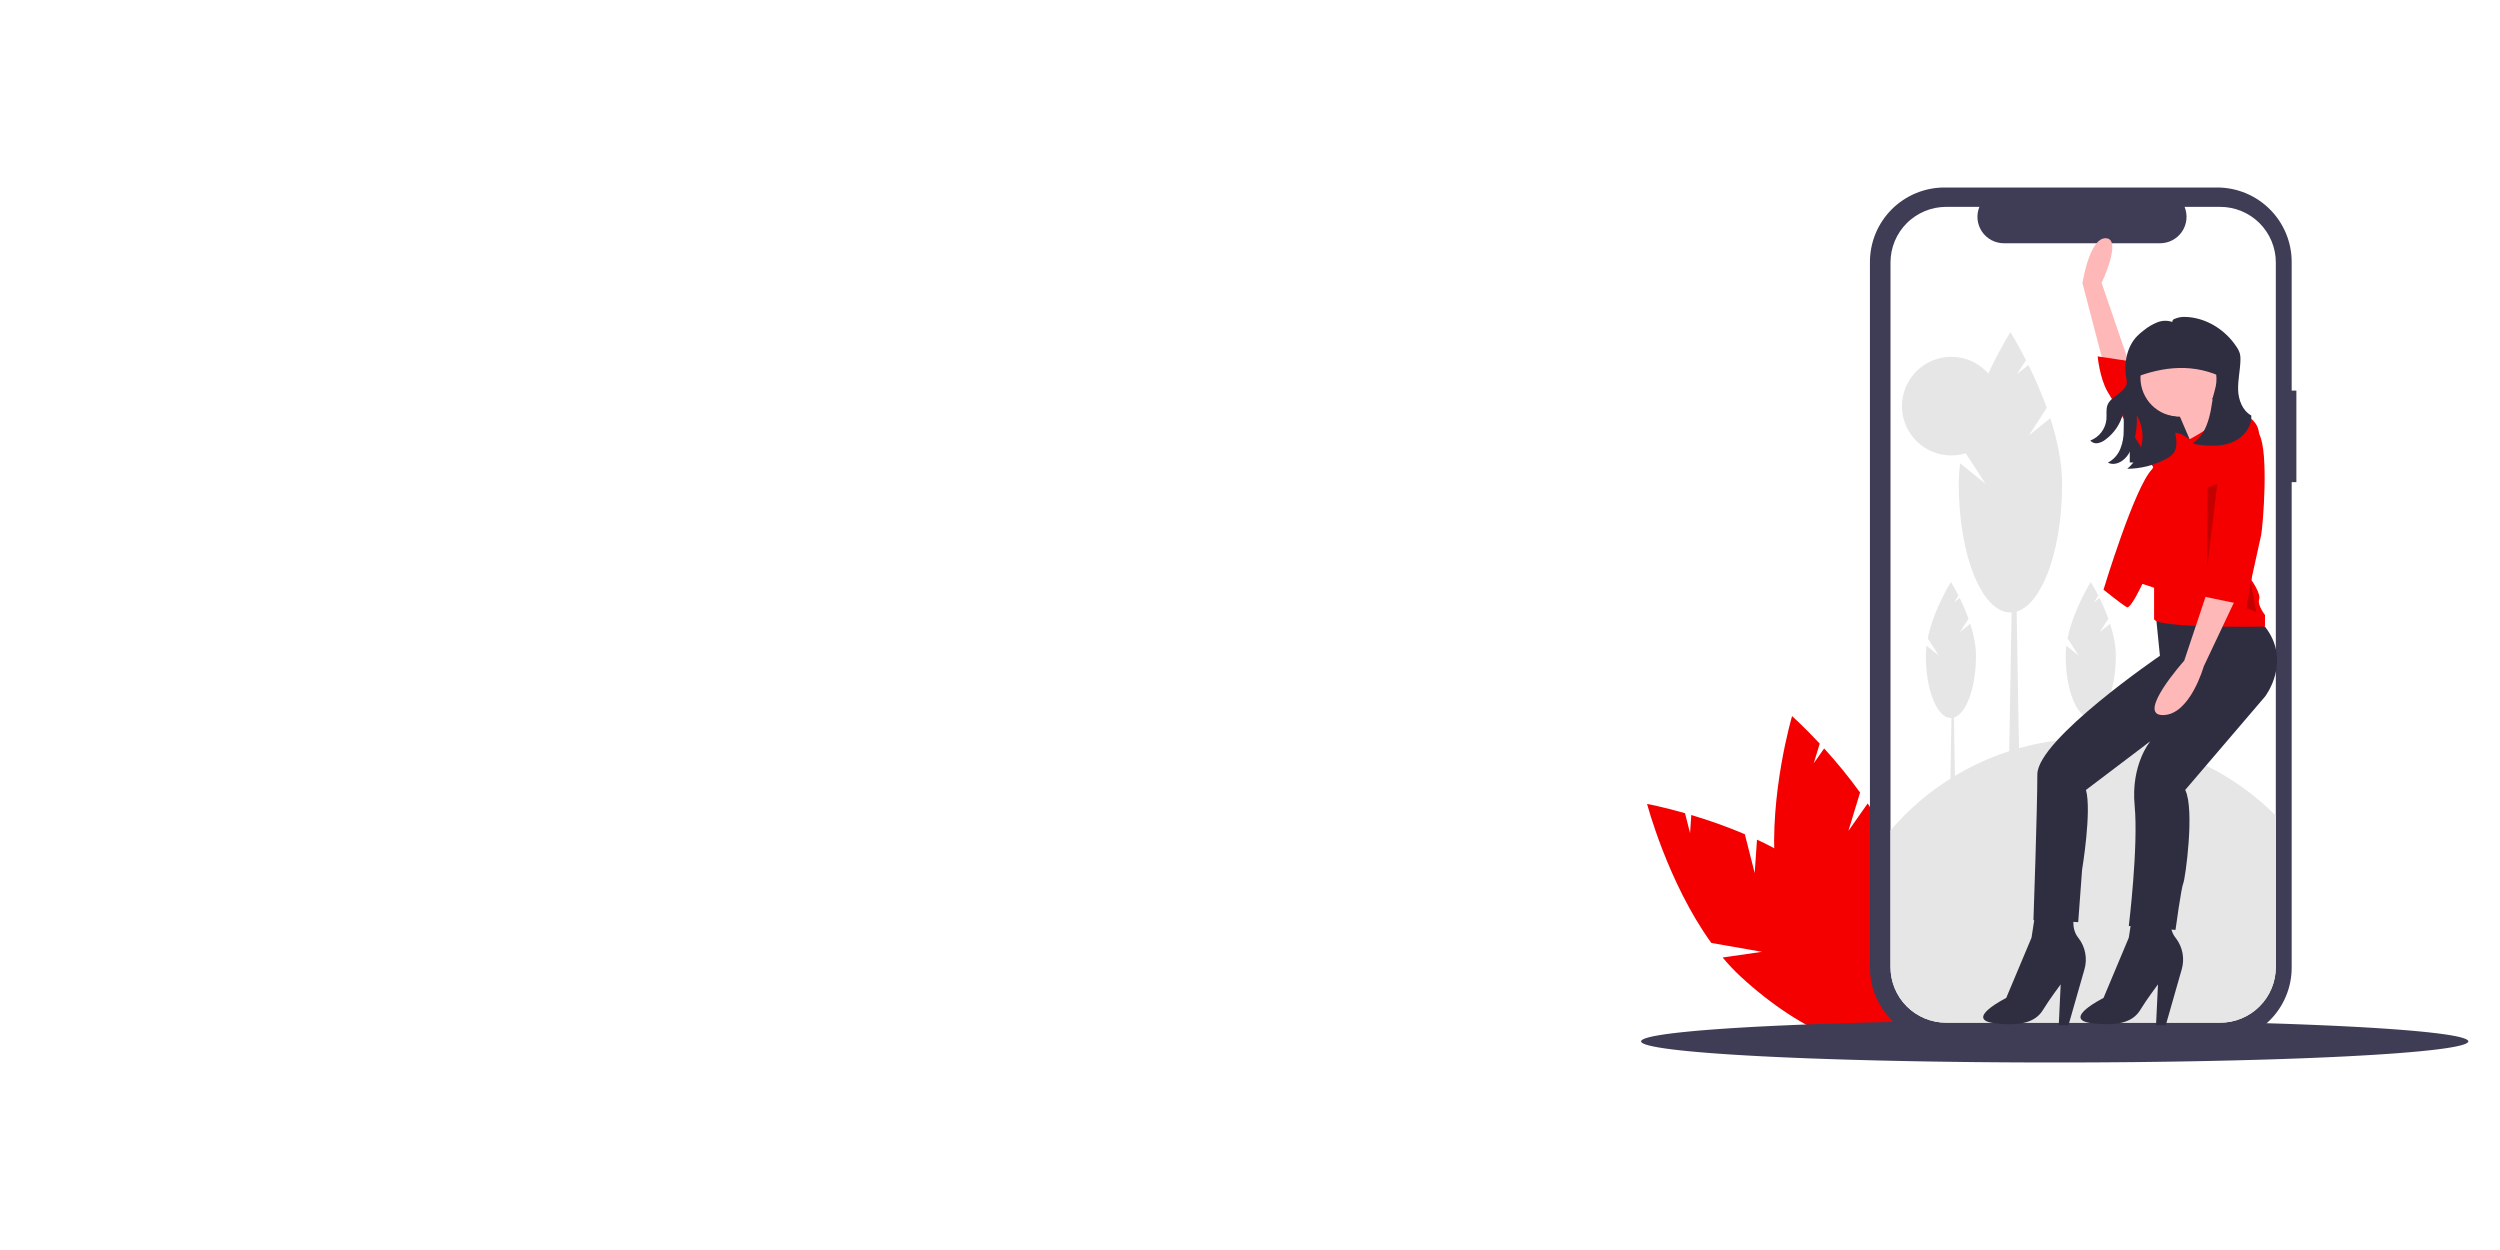 <svg xmlns="http://www.w3.org/2000/svg" width="750" viewBox="0 0 750 375" height="375" version="1.0"><defs><clipPath id="a"><path d="M 492.289 306 L 740.539 306 L 740.539 318.75 L 492.289 318.75 Z M 492.289 306"/></clipPath><clipPath id="b"><path d="M 560 56.25 L 689 56.25 L 689 313 L 560 313 Z M 560 56.25"/></clipPath></defs><path fill="#FFF" d="M-75 -37.5H825V412.5H-75z"/><path fill="#FFF" d="M-75 -37.5H825V412.5H-75z"/><path fill="#FFF" d="M-75 -37.5H825V412.5H-75z"/><path fill="#F50000" d="M 526.406 261.914 L 523.449 250.266 C 518.203 248.043 512.852 246.125 507.387 244.508 L 507.016 249.922 L 505.5 243.957 C 498.73 242.027 494.125 241.176 494.125 241.176 C 494.125 241.176 500.348 264.812 513.395 282.879 L 528.598 285.547 L 516.789 287.25 C 518.43 289.227 520.191 291.09 522.07 292.844 C 541.051 310.445 562.191 318.52 569.289 310.879 C 576.387 303.238 566.754 282.777 547.773 265.172 C 541.887 259.715 534.496 255.336 527.098 251.891 Z M 526.406 261.914"/><path fill="#F50000" d="M 554.523 249.262 L 558.016 237.762 C 554.676 233.148 551.086 228.742 547.246 224.535 L 544.125 228.977 L 545.914 223.09 C 541.117 217.941 537.617 214.832 537.617 214.832 C 537.617 214.832 530.715 238.281 532.539 260.488 L 544.172 270.625 L 533.18 265.98 C 533.566 268.52 534.109 271.027 534.809 273.496 C 541.953 298.371 555.871 316.203 565.902 313.324 C 575.93 310.449 578.27 287.957 571.125 263.086 C 568.91 255.375 564.848 247.809 560.297 241.039 Z M 554.523 249.262"/><g clip-path="url(#a)"><path fill="#3F3D56" d="M 740.508 312.41 C 740.508 312.512 740.457 312.617 740.355 312.719 C 740.258 312.824 740.109 312.926 739.91 313.031 C 739.711 313.133 739.461 313.238 739.164 313.34 C 738.867 313.441 738.52 313.543 738.121 313.645 C 737.727 313.75 737.281 313.848 736.789 313.949 C 736.293 314.051 735.754 314.152 735.164 314.25 C 734.574 314.348 733.938 314.449 733.254 314.547 C 732.57 314.645 731.84 314.738 731.062 314.836 C 730.285 314.934 729.461 315.027 728.594 315.121 C 727.723 315.215 726.812 315.309 725.855 315.398 C 724.898 315.488 723.895 315.578 722.852 315.668 C 721.809 315.758 720.723 315.844 719.594 315.934 C 718.465 316.02 717.297 316.102 716.086 316.188 C 714.875 316.27 713.629 316.352 712.34 316.434 C 711.051 316.512 709.723 316.59 708.359 316.668 C 706.996 316.746 705.598 316.82 704.16 316.895 C 702.723 316.965 701.254 317.039 699.75 317.109 C 698.246 317.176 696.707 317.246 695.137 317.312 C 693.566 317.375 691.965 317.441 690.336 317.504 C 688.703 317.562 687.043 317.625 685.355 317.68 C 683.668 317.738 681.953 317.793 680.211 317.848 C 678.469 317.902 676.703 317.953 674.91 318 C 673.121 318.051 671.305 318.098 669.469 318.141 C 667.633 318.188 665.777 318.227 663.902 318.266 C 662.023 318.309 660.133 318.344 658.219 318.379 C 656.305 318.414 654.379 318.445 652.434 318.477 C 650.492 318.508 648.535 318.535 646.566 318.559 C 644.594 318.586 642.613 318.609 640.621 318.629 C 638.629 318.648 636.629 318.668 634.621 318.68 C 632.613 318.695 630.598 318.711 628.574 318.719 C 626.555 318.73 624.531 318.738 622.5 318.742 C 620.473 318.746 618.445 318.75 616.414 318.75 C 614.383 318.75 612.352 318.746 610.324 318.742 C 608.297 318.738 606.27 318.73 604.25 318.719 C 602.227 318.711 600.215 318.695 598.203 318.68 C 596.195 318.668 594.195 318.648 592.203 318.629 C 590.211 318.609 588.23 318.586 586.262 318.559 C 584.289 318.535 582.332 318.508 580.391 318.477 C 578.445 318.445 576.52 318.414 574.605 318.379 C 572.695 318.344 570.801 318.309 568.926 318.266 C 567.047 318.227 565.191 318.188 563.355 318.141 C 561.52 318.098 559.707 318.051 557.914 318 C 556.125 317.953 554.359 317.902 552.617 317.848 C 550.875 317.793 549.16 317.738 547.469 317.68 C 545.781 317.625 544.121 317.562 542.488 317.504 C 540.859 317.441 539.258 317.375 537.688 317.312 C 536.117 317.246 534.582 317.176 533.078 317.109 C 531.57 317.039 530.102 316.965 528.664 316.895 C 527.23 316.82 525.828 316.746 524.465 316.668 C 523.102 316.59 521.773 316.512 520.488 316.434 C 519.199 316.352 517.949 316.27 516.738 316.188 C 515.531 316.102 514.359 316.02 513.23 315.934 C 512.105 315.848 511.02 315.758 509.973 315.668 C 508.93 315.578 507.93 315.488 506.973 315.398 C 506.016 315.309 505.102 315.215 504.234 315.121 C 503.363 315.027 502.543 314.934 501.766 314.836 C 500.988 314.738 500.258 314.645 499.574 314.547 C 498.887 314.449 498.25 314.348 497.66 314.25 C 497.074 314.152 496.531 314.051 496.039 313.949 C 495.543 313.848 495.098 313.75 494.703 313.645 C 494.309 313.543 493.961 313.441 493.66 313.34 C 493.363 313.238 493.113 313.133 492.918 313.031 C 492.719 312.926 492.566 312.824 492.469 312.719 C 492.367 312.617 492.32 312.512 492.32 312.41 C 492.32 312.305 492.367 312.203 492.469 312.098 C 492.566 311.996 492.719 311.891 492.918 311.789 C 493.113 311.684 493.363 311.582 493.66 311.48 C 493.961 311.375 494.309 311.273 494.703 311.172 C 495.098 311.07 495.543 310.969 496.039 310.867 C 496.531 310.77 497.074 310.668 497.66 310.57 C 498.25 310.469 498.887 310.371 499.574 310.273 C 500.258 310.176 500.988 310.078 501.766 309.984 C 502.543 309.887 503.363 309.793 504.234 309.699 C 505.102 309.605 506.016 309.512 506.973 309.422 C 507.93 309.328 508.93 309.238 509.973 309.148 C 511.02 309.062 512.105 308.973 513.23 308.887 C 514.359 308.801 515.531 308.715 516.738 308.633 C 517.949 308.551 519.199 308.469 520.488 308.387 C 521.773 308.309 523.102 308.227 524.465 308.152 C 525.828 308.074 527.23 308 528.664 307.926 C 530.102 307.852 531.57 307.781 533.078 307.711 C 534.582 307.641 536.117 307.574 537.688 307.508 C 539.258 307.441 540.859 307.379 542.488 307.316 C 544.121 307.254 545.781 307.195 547.469 307.137 C 549.16 307.078 550.875 307.023 552.617 306.973 C 554.359 306.918 556.125 306.867 557.914 306.816 C 559.707 306.77 561.52 306.723 563.355 306.676 C 565.191 306.633 567.047 306.59 568.926 306.551 C 570.801 306.512 572.695 306.473 574.605 306.438 C 576.52 306.406 578.445 306.371 580.391 306.34 C 582.332 306.312 584.289 306.285 586.262 306.258 C 588.23 306.234 590.211 306.211 592.203 306.191 C 594.195 306.172 596.195 306.152 598.203 306.137 C 600.215 306.121 602.227 306.109 604.25 306.098 C 606.27 306.09 608.297 306.082 610.324 306.078 C 612.352 306.07 614.383 306.07 616.414 306.07 C 618.445 306.07 620.473 306.07 622.5 306.078 C 624.531 306.082 626.555 306.09 628.574 306.098 C 630.598 306.109 632.613 306.121 634.621 306.137 C 636.629 306.152 638.629 306.172 640.621 306.191 C 642.613 306.211 644.594 306.234 646.566 306.258 C 648.535 306.285 650.492 306.312 652.434 306.34 C 654.379 306.371 656.305 306.406 658.219 306.438 C 660.133 306.473 662.023 306.512 663.902 306.551 C 665.777 306.59 667.633 306.633 669.469 306.676 C 671.305 306.723 673.121 306.77 674.91 306.816 C 676.703 306.867 678.469 306.918 680.211 306.973 C 681.953 307.023 683.668 307.078 685.355 307.137 C 687.043 307.195 688.703 307.254 690.336 307.316 C 691.965 307.379 693.566 307.441 695.137 307.508 C 696.707 307.574 698.246 307.641 699.75 307.711 C 701.254 307.781 702.723 307.852 704.16 307.926 C 705.598 308 706.996 308.074 708.359 308.152 C 709.723 308.227 711.051 308.309 712.34 308.387 C 713.629 308.469 714.875 308.551 716.086 308.633 C 717.297 308.715 718.465 308.801 719.594 308.887 C 720.723 308.973 721.809 309.062 722.852 309.148 C 723.895 309.238 724.898 309.328 725.855 309.422 C 726.812 309.512 727.723 309.605 728.594 309.699 C 729.461 309.793 730.285 309.887 731.062 309.984 C 731.84 310.078 732.57 310.176 733.254 310.273 C 733.938 310.371 734.574 310.469 735.164 310.57 C 735.754 310.668 736.293 310.77 736.789 310.867 C 737.281 310.969 737.727 311.07 738.121 311.172 C 738.52 311.273 738.867 311.375 739.164 311.48 C 739.461 311.582 739.711 311.684 739.91 311.789 C 740.109 311.891 740.258 311.996 740.355 312.098 C 740.457 312.203 740.508 312.305 740.508 312.41 Z M 740.508 312.41"/></g><g clip-path="url(#b)"><path fill="#3F3D56" d="M 688.914 117.172 L 687.504 117.172 L 687.504 78.582 C 687.504 77.852 687.469 77.121 687.398 76.395 C 687.324 75.668 687.219 74.945 687.074 74.227 C 686.934 73.508 686.754 72.801 686.543 72.102 C 686.328 71.402 686.082 70.711 685.805 70.035 C 685.523 69.359 685.211 68.699 684.863 68.055 C 684.52 67.41 684.145 66.785 683.738 66.176 C 683.332 65.566 682.895 64.98 682.43 64.414 C 681.965 63.852 681.477 63.309 680.957 62.793 C 680.441 62.273 679.898 61.785 679.332 61.32 C 678.766 60.855 678.18 60.422 677.57 60.016 C 676.961 59.609 676.336 59.23 675.688 58.887 C 675.043 58.543 674.383 58.23 673.707 57.949 C 673.031 57.672 672.34 57.426 671.641 57.211 C 670.941 57 670.23 56.82 669.512 56.68 C 668.797 56.535 668.07 56.43 667.344 56.359 C 666.613 56.285 665.883 56.25 665.152 56.25 L 583.332 56.25 C 582.602 56.25 581.871 56.285 581.141 56.359 C 580.414 56.43 579.691 56.535 578.973 56.68 C 578.254 56.82 577.543 57 576.844 57.211 C 576.145 57.426 575.457 57.672 574.777 57.949 C 574.102 58.23 573.441 58.543 572.797 58.887 C 572.152 59.23 571.523 59.609 570.914 60.016 C 570.305 60.422 569.719 60.855 569.152 61.32 C 568.586 61.785 568.047 62.273 567.527 62.793 C 567.012 63.309 566.52 63.852 566.055 64.414 C 565.59 64.98 565.156 65.566 564.746 66.176 C 564.34 66.785 563.965 67.41 563.621 68.055 C 563.273 68.699 562.961 69.359 562.684 70.035 C 562.402 70.711 562.156 71.402 561.941 72.102 C 561.73 72.801 561.555 73.508 561.41 74.227 C 561.266 74.945 561.16 75.668 561.09 76.395 C 561.016 77.121 560.98 77.852 560.98 78.582 L 560.98 290.281 C 560.98 291.012 561.016 291.742 561.09 292.469 C 561.16 293.199 561.266 293.922 561.41 294.637 C 561.555 295.355 561.73 296.062 561.941 296.766 C 562.156 297.465 562.402 298.152 562.684 298.828 C 562.961 299.504 563.273 300.164 563.621 300.809 C 563.965 301.453 564.34 302.082 564.746 302.688 C 565.156 303.297 565.59 303.883 566.055 304.449 C 566.52 305.016 567.012 305.555 567.527 306.074 C 568.047 306.59 568.586 307.082 569.152 307.547 C 569.719 308.008 570.305 308.445 570.914 308.852 C 571.523 309.258 572.152 309.633 572.797 309.977 C 573.441 310.324 574.102 310.637 574.777 310.914 C 575.457 311.195 576.145 311.441 576.844 311.652 C 577.543 311.867 578.254 312.043 578.973 312.188 C 579.691 312.328 580.414 312.438 581.141 312.508 C 581.871 312.578 582.602 312.613 583.332 312.613 L 665.152 312.613 C 665.883 312.613 666.613 312.578 667.344 312.508 C 668.07 312.438 668.797 312.328 669.512 312.188 C 670.23 312.043 670.941 311.867 671.641 311.652 C 672.34 311.441 673.031 311.195 673.707 310.914 C 674.383 310.637 675.043 310.324 675.688 309.977 C 676.336 309.633 676.961 309.258 677.57 308.852 C 678.18 308.445 678.766 308.008 679.332 307.547 C 679.898 307.082 680.441 306.59 680.957 306.074 C 681.477 305.555 681.965 305.016 682.43 304.449 C 682.895 303.883 683.332 303.297 683.738 302.688 C 684.145 302.082 684.52 301.453 684.863 300.809 C 685.211 300.164 685.523 299.504 685.801 298.828 C 686.082 298.152 686.328 297.465 686.543 296.766 C 686.754 296.062 686.934 295.355 687.074 294.637 C 687.219 293.922 687.324 293.199 687.398 292.469 C 687.469 291.742 687.504 291.012 687.504 290.281 L 687.504 144.641 L 688.914 144.641 Z M 688.914 117.172"/></g><path fill="#FFF" d="M 682.746 78.738 L 682.746 290.125 C 682.746 290.672 682.719 291.219 682.668 291.762 C 682.613 292.305 682.531 292.844 682.426 293.379 C 682.32 293.914 682.188 294.445 682.027 294.969 C 681.867 295.488 681.684 296.004 681.477 296.508 C 681.266 297.012 681.035 297.508 680.777 297.988 C 680.52 298.469 680.238 298.938 679.934 299.391 C 679.629 299.848 679.305 300.285 678.957 300.707 C 678.609 301.129 678.242 301.535 677.855 301.918 C 677.473 302.305 677.066 302.672 676.645 303.02 C 676.223 303.367 675.781 303.691 675.328 303.992 C 674.875 304.297 674.406 304.578 673.922 304.836 C 673.441 305.094 672.945 305.328 672.441 305.535 C 671.938 305.746 671.422 305.93 670.898 306.086 C 670.375 306.246 669.848 306.379 669.309 306.484 C 668.773 306.59 668.234 306.672 667.691 306.727 C 667.145 306.777 666.602 306.805 666.055 306.805 L 583.84 306.805 C 583.293 306.805 582.75 306.777 582.207 306.727 C 581.66 306.672 581.121 306.59 580.586 306.484 C 580.047 306.379 579.52 306.246 578.996 306.086 C 578.473 305.93 577.957 305.746 577.453 305.535 C 576.949 305.324 576.453 305.094 575.973 304.836 C 575.492 304.578 575.023 304.297 574.566 303.992 C 574.113 303.691 573.676 303.367 573.25 303.02 C 572.828 302.672 572.426 302.305 572.039 301.918 C 571.652 301.535 571.285 301.129 570.938 300.707 C 570.59 300.285 570.266 299.848 569.961 299.391 C 569.66 298.938 569.379 298.469 569.121 297.988 C 568.863 297.508 568.629 297.012 568.418 296.508 C 568.211 296.004 568.027 295.488 567.867 294.969 C 567.707 294.445 567.574 293.914 567.469 293.379 C 567.363 292.844 567.281 292.305 567.23 291.762 C 567.176 291.219 567.148 290.672 567.148 290.125 L 567.148 78.738 C 567.148 78.191 567.176 77.648 567.23 77.105 C 567.281 76.562 567.363 76.02 567.469 75.484 C 567.578 74.949 567.707 74.422 567.867 73.898 C 568.027 73.375 568.211 72.859 568.418 72.355 C 568.629 71.852 568.863 71.359 569.121 70.875 C 569.379 70.395 569.66 69.926 569.961 69.473 C 570.266 69.02 570.59 68.582 570.938 68.16 C 571.285 67.734 571.652 67.332 572.039 66.945 C 572.426 66.559 572.828 66.191 573.254 65.848 C 573.676 65.5 574.113 65.176 574.566 64.871 C 575.023 64.566 575.492 64.289 575.973 64.031 C 576.453 63.773 576.949 63.539 577.453 63.328 C 577.957 63.121 578.473 62.938 578.996 62.777 C 579.52 62.621 580.047 62.488 580.586 62.379 C 581.121 62.273 581.66 62.195 582.207 62.141 C 582.75 62.086 583.293 62.059 583.84 62.059 L 593.816 62.059 C 593.691 62.359 593.59 62.664 593.504 62.977 C 593.422 63.289 593.355 63.605 593.309 63.926 C 593.262 64.246 593.238 64.57 593.23 64.895 C 593.227 65.215 593.238 65.539 593.27 65.859 C 593.305 66.184 593.355 66.5 593.43 66.816 C 593.5 67.133 593.594 67.441 593.703 67.746 C 593.812 68.051 593.941 68.348 594.09 68.637 C 594.234 68.926 594.398 69.203 594.578 69.473 C 594.758 69.738 594.957 69.996 595.168 70.242 C 595.379 70.484 595.605 70.715 595.848 70.934 C 596.086 71.148 596.34 71.352 596.605 71.535 C 596.871 71.723 597.145 71.891 597.43 72.043 C 597.715 72.195 598.012 72.332 598.312 72.445 C 598.613 72.562 598.922 72.66 599.238 72.738 C 599.551 72.816 599.867 72.879 600.191 72.918 C 600.512 72.957 600.836 72.977 601.16 72.977 L 648.031 72.977 C 648.355 72.977 648.68 72.957 649 72.918 C 649.32 72.879 649.641 72.816 649.953 72.738 C 650.266 72.66 650.574 72.562 650.879 72.445 C 651.18 72.332 651.473 72.195 651.758 72.043 C 652.047 71.891 652.32 71.723 652.586 71.535 C 652.852 71.352 653.102 71.148 653.344 70.934 C 653.586 70.715 653.809 70.484 654.023 70.242 C 654.234 69.996 654.43 69.738 654.613 69.473 C 654.793 69.203 654.957 68.926 655.102 68.637 C 655.25 68.348 655.379 68.051 655.488 67.746 C 655.598 67.441 655.688 67.133 655.762 66.816 C 655.832 66.5 655.887 66.184 655.918 65.859 C 655.953 65.539 655.965 65.215 655.961 64.895 C 655.953 64.57 655.926 64.246 655.883 63.926 C 655.836 63.605 655.77 63.289 655.684 62.977 C 655.602 62.664 655.496 62.359 655.375 62.059 L 666.055 62.059 C 666.602 62.059 667.145 62.086 667.691 62.141 C 668.234 62.195 668.773 62.273 669.309 62.379 C 669.848 62.488 670.375 62.621 670.898 62.777 C 671.422 62.938 671.938 63.121 672.441 63.328 C 672.945 63.539 673.441 63.773 673.922 64.031 C 674.406 64.289 674.875 64.566 675.328 64.871 C 675.781 65.176 676.223 65.5 676.645 65.848 C 677.066 66.191 677.473 66.559 677.859 66.945 C 678.242 67.332 678.609 67.734 678.957 68.16 C 679.305 68.582 679.629 69.02 679.934 69.473 C 680.238 69.926 680.52 70.395 680.777 70.879 C 681.035 71.359 681.266 71.852 681.477 72.355 C 681.684 72.863 681.871 73.375 682.027 73.898 C 682.188 74.422 682.32 74.949 682.426 75.484 C 682.531 76.02 682.613 76.562 682.668 77.105 C 682.719 77.648 682.746 78.191 682.746 78.738 Z M 682.746 78.738"/><path fill="#E6E6E6" d="M 682.746 244.711 L 682.746 290.125 C 682.746 290.672 682.719 291.219 682.668 291.762 C 682.613 292.305 682.531 292.844 682.426 293.379 C 682.32 293.914 682.188 294.445 682.027 294.969 C 681.867 295.488 681.684 296.004 681.477 296.508 C 681.266 297.012 681.035 297.508 680.777 297.988 C 680.52 298.469 680.238 298.938 679.934 299.391 C 679.629 299.848 679.305 300.285 678.957 300.707 C 678.609 301.129 678.242 301.535 677.855 301.918 C 677.473 302.305 677.066 302.672 676.645 303.02 C 676.223 303.367 675.781 303.691 675.328 303.992 C 674.875 304.297 674.406 304.578 673.922 304.836 C 673.441 305.094 672.945 305.328 672.441 305.535 C 671.938 305.746 671.422 305.93 670.898 306.086 C 670.375 306.246 669.848 306.379 669.309 306.484 C 668.773 306.59 668.234 306.672 667.691 306.727 C 667.145 306.777 666.602 306.805 666.055 306.805 L 583.84 306.805 C 583.293 306.805 582.75 306.777 582.207 306.727 C 581.66 306.672 581.121 306.59 580.586 306.484 C 580.047 306.379 579.52 306.246 578.996 306.086 C 578.473 305.93 577.957 305.746 577.453 305.535 C 576.949 305.324 576.453 305.094 575.973 304.836 C 575.492 304.578 575.023 304.297 574.566 303.992 C 574.113 303.691 573.676 303.367 573.25 303.02 C 572.828 302.672 572.426 302.305 572.039 301.918 C 571.652 301.535 571.285 301.129 570.938 300.707 C 570.59 300.285 570.266 299.848 569.961 299.391 C 569.66 298.938 569.379 298.469 569.121 297.988 C 568.863 297.508 568.629 297.012 568.418 296.508 C 568.211 296.004 568.027 295.488 567.867 294.969 C 567.707 294.445 567.574 293.914 567.469 293.379 C 567.363 292.844 567.281 292.305 567.23 291.762 C 567.176 291.219 567.148 290.672 567.148 290.125 L 567.148 249.137 C 568.027 248.105 568.93 247.102 569.863 246.117 C 570.793 245.133 571.746 244.176 572.727 243.238 C 573.707 242.305 574.711 241.398 575.738 240.516 C 576.766 239.633 577.812 238.777 578.887 237.949 C 579.957 237.121 581.047 236.32 582.16 235.551 C 583.273 234.777 584.406 234.035 585.559 233.32 C 586.707 232.609 587.875 231.926 589.062 231.273 C 590.25 230.621 591.453 229.996 592.672 229.406 C 593.891 228.816 595.121 228.258 596.371 227.73 C 597.617 227.203 598.879 226.707 600.152 226.246 C 601.422 225.785 602.707 225.355 604.004 224.961 C 605.297 224.562 606.602 224.203 607.918 223.875 C 609.23 223.547 610.555 223.25 611.883 222.992 C 613.211 222.73 614.547 222.504 615.887 222.312 C 617.227 222.121 618.574 221.965 619.922 221.844 C 621.27 221.723 622.621 221.637 623.977 221.586 C 625.328 221.531 626.684 221.516 628.039 221.535 C 629.391 221.551 630.746 221.605 632.098 221.691 C 633.449 221.781 634.797 221.902 636.141 222.062 C 637.488 222.219 638.828 222.41 640.164 222.637 C 641.496 222.863 642.824 223.125 644.148 223.422 C 645.469 223.719 646.781 224.047 648.086 224.41 C 649.391 224.773 650.688 225.168 651.973 225.602 C 653.254 226.031 654.527 226.492 655.789 226.988 C 657.047 227.484 658.293 228.012 659.527 228.574 C 660.762 229.133 661.977 229.727 663.18 230.348 C 664.383 230.973 665.57 231.625 666.738 232.309 C 667.906 232.992 669.055 233.707 670.188 234.453 C 671.32 235.195 672.43 235.969 673.523 236.77 C 674.613 237.57 675.684 238.398 676.73 239.258 C 677.781 240.113 678.809 240.996 679.809 241.906 C 680.812 242.812 681.793 243.75 682.746 244.711 Z M 682.746 244.711"/><path fill="#E6E6E6" d="M 605.898 236.312 L 602.574 236.312 L 603.684 171.461 L 604.789 171.461 Z M 605.898 236.312"/><path fill="#E6E6E6" d="M 608.668 130.633 L 614.031 122.348 C 612.438 117.957 610.605 113.664 608.527 109.477 L 605.059 112.277 L 607.805 108.035 C 605.188 102.891 603.129 99.645 603.129 99.645 C 603.129 99.645 592.371 116.582 588.777 134.516 L 595.66 145.145 L 588.043 138.996 C 587.77 141.086 587.633 143.184 587.625 145.293 C 587.625 166.531 594.566 183.75 603.129 183.75 C 611.691 183.75 618.633 166.531 618.633 145.293 C 618.633 138.711 617.145 131.82 615.086 125.449 Z M 608.668 130.633"/><path fill="#E6E6E6" d="M 586.617 240.891 L 585.004 240.891 L 585.543 209.438 L 586.078 209.438 Z M 586.617 240.891"/><path fill="#E6E6E6" d="M 587.957 189.637 L 590.559 185.621 C 589.789 183.488 588.898 181.41 587.891 179.379 L 586.207 180.734 L 587.539 178.68 C 586.273 176.184 585.273 174.609 585.273 174.609 C 585.273 174.609 580.055 182.824 578.312 191.52 L 581.652 196.676 L 577.957 193.695 C 577.824 194.707 577.758 195.727 577.754 196.75 C 577.754 207.047 581.121 215.398 585.273 215.398 C 589.426 215.398 592.793 207.047 592.793 196.75 C 592.793 193.555 592.07 190.215 591.07 187.125 Z M 587.957 189.637"/><path fill="#E6E6E6" d="M 628.566 240.891 L 626.957 240.891 L 627.492 209.438 L 628.031 209.438 Z M 628.566 240.891"/><path fill="#E6E6E6" d="M 629.91 189.637 L 632.512 185.621 C 631.738 183.488 630.852 181.41 629.844 179.379 L 628.16 180.734 L 629.492 178.68 C 628.223 176.184 627.227 174.609 627.227 174.609 C 627.227 174.609 622.008 182.824 620.266 191.52 L 623.602 196.676 L 619.906 193.695 C 619.777 194.707 619.707 195.727 619.707 196.75 C 619.707 207.047 623.07 215.398 627.227 215.398 C 631.379 215.398 634.746 207.047 634.746 196.75 C 634.746 193.555 634.023 190.215 633.023 187.125 Z M 629.91 189.637"/><path fill="#E6E6E6" d="M 600.195 121.84 C 600.195 122.809 600.102 123.773 599.91 124.723 C 599.723 125.676 599.441 126.602 599.07 127.5 C 598.695 128.398 598.242 129.25 597.699 130.059 C 597.16 130.867 596.547 131.613 595.859 132.301 C 595.172 132.988 594.422 133.602 593.617 134.141 C 592.809 134.68 591.953 135.137 591.055 135.508 C 590.156 135.879 589.23 136.16 588.277 136.348 C 587.324 136.539 586.363 136.633 585.391 136.633 C 584.418 136.633 583.453 136.539 582.5 136.348 C 581.547 136.16 580.621 135.879 579.723 135.508 C 578.824 135.137 577.973 134.68 577.164 134.141 C 576.355 133.602 575.605 132.988 574.918 132.301 C 574.23 131.613 573.617 130.867 573.078 130.059 C 572.539 129.25 572.082 128.398 571.711 127.5 C 571.336 126.602 571.059 125.676 570.867 124.723 C 570.676 123.773 570.582 122.809 570.582 121.84 C 570.582 120.867 570.676 119.906 570.867 118.953 C 571.059 118 571.336 117.074 571.711 116.176 C 572.082 115.277 572.539 114.426 573.078 113.617 C 573.617 112.812 574.23 112.062 574.918 111.375 C 575.605 110.691 576.355 110.078 577.164 109.535 C 577.973 108.996 578.824 108.543 579.723 108.168 C 580.621 107.797 581.547 107.516 582.5 107.328 C 583.453 107.137 584.418 107.043 585.391 107.043 C 586.363 107.043 587.324 107.137 588.277 107.328 C 589.23 107.516 590.156 107.797 591.055 108.168 C 591.953 108.543 592.809 108.996 593.617 109.535 C 594.422 110.078 595.172 110.691 595.859 111.375 C 596.547 112.062 597.16 112.812 597.699 113.617 C 598.242 114.426 598.695 115.277 599.07 116.176 C 599.441 117.074 599.723 118 599.91 118.953 C 600.102 119.906 600.195 120.867 600.195 121.84 Z M 600.195 121.84"/><path fill="#2F2E41" d="M 638.93 138.738 L 665.957 139.41 L 669.594 107.211 L 638.93 107.211 Z M 638.93 138.738"/><path fill="#FFB8B8" d="M 632.195 113.512 L 624.742 84.953 C 624.742 84.953 626.801 71.242 631.781 71.469 C 636.766 71.695 630.488 84.871 630.488 84.871 L 638.93 109.543 Z M 632.195 113.512"/><path fill="#2F2E41" d="M 646.809 185.074 L 647.977 196.738 C 647.977 196.738 611.203 221.816 611.203 232.316 C 611.203 242.812 610.035 276.059 610.035 276.059 L 623.461 276.641 L 624.629 260.895 C 624.629 260.895 627.547 243.398 625.797 236.98 L 645.059 222.398 C 645.059 222.398 639.223 229.398 640.391 241.648 C 641.559 253.895 638.637 277.809 638.637 277.809 L 652.648 278.973 C 652.648 278.973 654.398 266.145 654.98 264.977 C 655.566 263.809 658.484 242.812 655.566 236.98 L 679.496 208.984 C 679.496 208.984 687.672 198.488 679.496 187.988 L 674.828 185.656 Z M 646.809 185.074"/><path fill="#2F2E41" d="M 610.621 273.727 L 609.453 281.309 L 601.863 299.387 C 601.863 299.387 589.023 305.805 598.363 306.969 C 607.703 308.137 611.203 305.805 612.953 302.887 C 614.707 299.973 618.207 295.305 618.207 295.305 L 617.625 307.555 L 620.543 307.555 L 625.328 290.824 C 625.562 290.023 625.699 289.207 625.738 288.371 C 625.777 287.539 625.719 286.715 625.562 285.895 C 625.406 285.074 625.16 284.285 624.816 283.523 C 624.473 282.762 624.043 282.055 623.531 281.395 C 623.508 281.367 623.484 281.336 623.461 281.309 C 621.125 278.391 622.293 274.309 622.293 274.309 Z M 610.621 273.727"/><path fill="#2F2E41" d="M 639.805 273.727 L 638.637 281.309 L 631.051 299.387 C 631.051 299.387 618.207 305.805 627.547 306.969 C 636.887 308.137 640.391 305.805 642.141 302.887 C 643.891 299.973 647.395 295.305 647.395 295.305 L 646.809 307.555 L 649.73 307.555 L 654.512 290.824 C 654.746 290.023 654.883 289.207 654.922 288.371 C 654.965 287.539 654.906 286.715 654.75 285.895 C 654.594 285.074 654.344 284.285 654 283.523 C 653.656 282.762 653.23 282.055 652.719 281.395 C 652.695 281.367 652.672 281.336 652.648 281.309 C 650.312 278.391 651.48 274.309 651.48 274.309 Z M 639.805 273.727"/><path fill="#FFB8B8" d="M 665.488 113.332 C 665.488 114.098 665.414 114.859 665.266 115.609 C 665.117 116.359 664.895 117.09 664.602 117.797 C 664.309 118.504 663.949 119.176 663.523 119.812 C 663.098 120.453 662.613 121.039 662.07 121.582 C 661.527 122.125 660.938 122.605 660.301 123.031 C 659.664 123.457 658.992 123.816 658.281 124.109 C 657.574 124.402 656.844 124.625 656.094 124.773 C 655.34 124.926 654.582 125 653.816 125 C 653.047 125 652.289 124.926 651.539 124.773 C 650.785 124.625 650.055 124.402 649.348 124.109 C 648.641 123.816 647.965 123.457 647.328 123.031 C 646.691 122.605 646.102 122.125 645.559 121.582 C 645.02 121.039 644.535 120.453 644.109 119.812 C 643.684 119.176 643.324 118.504 643.027 117.797 C 642.734 117.09 642.516 116.359 642.363 115.609 C 642.215 114.859 642.141 114.098 642.141 113.332 C 642.141 112.566 642.215 111.809 642.363 111.059 C 642.516 110.309 642.734 109.578 643.027 108.871 C 643.324 108.16 643.684 107.488 644.109 106.852 C 644.535 106.215 645.02 105.625 645.559 105.086 C 646.102 104.543 646.691 104.059 647.328 103.633 C 647.965 103.211 648.641 102.852 649.348 102.555 C 650.055 102.262 650.785 102.043 651.539 101.895 C 652.289 101.742 653.047 101.668 653.816 101.668 C 654.582 101.668 655.34 101.742 656.094 101.895 C 656.844 102.043 657.574 102.262 658.281 102.555 C 658.992 102.852 659.664 103.211 660.301 103.633 C 660.938 104.059 661.527 104.543 662.07 105.086 C 662.613 105.625 663.098 106.215 663.523 106.852 C 663.949 107.488 664.309 108.16 664.602 108.871 C 664.895 109.578 665.117 110.309 665.266 111.059 C 665.414 111.809 665.488 112.566 665.488 113.332 Z M 665.488 113.332"/><path fill="#FFB8B8" d="M 653.23 123.25 L 658.484 135.496 L 668.992 127.332 C 668.992 127.332 662.57 118.582 662.57 117.418 Z M 653.23 123.25"/><path fill="#F50000" d="M 654.398 130.246 L 656.891 131.777 C 656.891 131.777 664.934 127.516 666.965 124.508 C 666.965 124.508 674.246 122.082 677.164 127.914 C 680.082 133.746 675.41 173.992 675.41 173.992 C 675.41 173.992 678.332 178.074 677.746 179.824 C 677.164 181.574 679.496 184.488 679.496 184.488 L 679.496 187.988 C 679.496 187.988 646.227 188.57 646.227 185.656 L 646.227 176.324 L 642.723 175.156 C 642.723 175.156 639.223 182.738 638.055 182.156 C 636.887 181.574 631.051 176.906 631.051 176.906 C 631.051 176.906 640.391 145.996 645.645 140.746 L 652.062 129.664 Z M 654.398 130.246"/><path fill="#F50000" d="M 653.23 130.832 C 653.23 130.832 652.062 128.496 650.312 127.914 C 648.562 127.332 639.805 115.082 639.805 115.082 L 640.973 108.668 L 629.301 106.918 C 629.301 106.918 629.883 113.332 632.219 117.418 C 634.551 121.5 647.395 142.496 647.395 142.496 L 653.816 130.832 Z M 653.23 130.832"/><path fill="#FFB8B8" d="M 662.277 177.199 L 655.273 198.195 C 655.273 198.195 640.68 214.527 648.852 214.527 C 657.023 214.527 661.109 199.945 661.109 199.945 L 671.035 178.949 Z M 662.277 177.199"/><path fill="#2F2E41" d="M 639.824 113.504 C 649.172 109.758 658.391 108.961 667.367 113.504 L 667.367 105.957 C 667.367 105.633 667.336 105.312 667.273 104.996 C 667.211 104.68 667.117 104.375 666.996 104.074 C 666.871 103.777 666.719 103.492 666.539 103.227 C 666.359 102.957 666.156 102.707 665.93 102.48 C 665.699 102.254 665.449 102.047 665.184 101.867 C 664.914 101.691 664.629 101.539 664.332 101.414 C 664.035 101.293 663.727 101.199 663.41 101.137 C 663.094 101.07 662.773 101.039 662.449 101.039 L 643.711 101.039 C 643.195 101.039 642.699 101.141 642.223 101.336 C 641.746 101.535 641.324 101.812 640.961 102.18 C 640.598 102.543 640.316 102.961 640.117 103.438 C 639.922 103.914 639.824 104.41 639.824 104.926 Z M 639.824 113.504"/><path fill="#F50000" d="M 669.574 129.664 C 669.574 129.664 674.902 125.156 677.781 130.328 C 680.664 135.496 678.914 157.66 678.332 160.578 C 677.746 163.492 673.66 181.574 673.66 181.574 L 659.652 178.656 C 659.652 178.656 658.484 170.492 661.988 171.074 Z M 669.574 129.664"/><path fill="#2F2E41" d="M 675.387 124.652 C 672.75 123.207 671.523 119.961 671.438 116.957 C 671.348 113.957 672.078 110.984 672.133 107.98 C 672.164 107.363 672.113 106.754 671.98 106.148 C 671.758 105.398 671.422 104.703 670.973 104.066 C 667.543 98.816 661.586 95.129 655.312 95.07 C 654.398 95.059 653.516 95.219 652.664 95.555 C 652.016 95.816 651.801 95.785 651.676 96.578 C 650.145 96.074 648.625 96.121 647.129 96.723 C 645.68 97.312 644.355 98.102 643.148 99.094 C 642.434 99.621 641.762 100.203 641.137 100.832 C 637.82 104.266 637.055 109.555 638.016 114.23 C 638.328 115.746 636.832 117.215 635.59 118.148 C 634.352 119.082 632.918 119.938 632.309 121.363 C 631.723 122.738 632.047 124.309 631.93 125.793 C 631.863 126.496 631.699 127.176 631.445 127.836 C 631.188 128.492 630.844 129.102 630.418 129.664 C 629.992 130.227 629.496 130.723 628.93 131.145 C 628.363 131.57 627.75 131.906 627.09 132.16 C 627.367 132.488 627.703 132.723 628.109 132.863 C 628.512 133.004 628.922 133.035 629.344 132.949 C 630.215 132.766 630.996 132.395 631.688 131.836 C 632.973 130.883 634.059 129.746 634.953 128.426 C 635.844 127.102 636.492 125.668 636.891 124.121 C 637.254 125.777 637.113 127.484 637.102 129.18 C 637.133 131.09 636.789 132.93 636.074 134.703 C 635.715 135.582 635.215 136.375 634.574 137.082 C 633.934 137.785 633.191 138.359 632.348 138.801 C 633.977 139.598 635.77 139.02 637.145 137.848 C 638.523 136.672 639.34 134.969 639.906 133.25 C 640.84 130.426 641.207 127.527 641.012 124.559 C 641.77 125.828 642.281 127.195 642.547 128.648 C 642.816 130.105 642.824 131.562 642.57 133.02 C 642.305 134.508 641.797 135.902 641.043 137.211 C 640.285 138.52 639.332 139.664 638.18 140.637 C 642.262 140.602 646.109 139.633 649.727 137.73 C 650.656 137.309 651.445 136.703 652.094 135.91 C 653.238 134.32 652.969 132.152 652.645 130.223 C 652.391 128.695 654.301 126.484 653.207 125.391 C 652.871 125.055 652.465 124.883 651.992 124.867 C 648.66 124.547 645.574 122.875 643.797 120.039 C 642.551 118.055 641.723 115.785 641.723 113.664 C 641.723 113.25 641.746 112.832 641.793 112.422 C 641.836 112.008 641.902 111.598 641.992 111.188 C 642.082 110.781 642.191 110.383 642.324 109.988 C 642.457 109.594 642.609 109.207 642.785 108.828 C 642.957 108.449 643.152 108.082 643.367 107.723 C 643.578 107.367 643.812 107.023 644.062 106.688 C 644.312 106.355 644.582 106.039 644.867 105.734 C 645.152 105.43 645.453 105.145 645.77 104.871 C 646.082 104.602 646.414 104.348 646.758 104.113 C 647.102 103.875 647.457 103.66 647.82 103.461 C 648.188 103.266 648.566 103.086 648.949 102.93 C 649.336 102.773 649.73 102.637 650.129 102.52 C 650.531 102.406 650.938 102.312 651.348 102.242 C 651.758 102.172 652.172 102.121 652.586 102.094 C 653 102.066 653.418 102.062 653.832 102.082 C 654.25 102.098 654.664 102.141 655.074 102.203 C 655.488 102.266 655.895 102.348 656.297 102.457 C 656.699 102.562 657.098 102.688 657.484 102.84 C 657.875 102.988 658.254 103.156 658.625 103.348 C 658.996 103.535 659.355 103.746 659.703 103.973 C 660.055 104.203 660.387 104.449 660.711 104.711 C 661.031 104.977 661.34 105.258 661.629 105.555 C 661.922 105.852 662.195 106.164 662.453 106.492 C 662.711 106.82 662.949 107.16 663.172 107.512 C 663.395 107.863 663.594 108.23 663.777 108.602 C 663.957 108.977 664.121 109.359 664.262 109.754 C 664.402 110.145 664.52 110.543 664.617 110.945 C 664.715 111.352 664.793 111.762 664.848 112.172 C 664.898 112.586 664.93 113 664.941 113.418 C 664.949 113.832 664.938 114.25 664.902 114.664 C 664.867 115.078 664.809 115.488 664.727 115.898 C 664.648 116.309 664.547 116.711 664.422 117.109 C 664.027 118.395 663.746 119.703 663.578 121.039 C 663.379 122.586 663.066 124.113 662.637 125.613 C 661.809 128.492 660.406 131.43 657.809 132.934 C 658.684 133.41 659.691 133.43 660.68 133.539 C 663.934 133.898 667.359 133.82 670.305 132.391 C 673.254 130.961 675.594 127.918 675.387 124.652 Z M 675.387 124.652"/><path d="M 665.195 145.121 L 662.152 170.18 L 662.277 146.285 Z M 665.195 145.121" fill-opacity=".2"/><path d="M 675.207 174.711 L 673.953 182.449 L 676.871 183.613 Z M 675.207 174.711" fill-opacity=".2"/></svg>